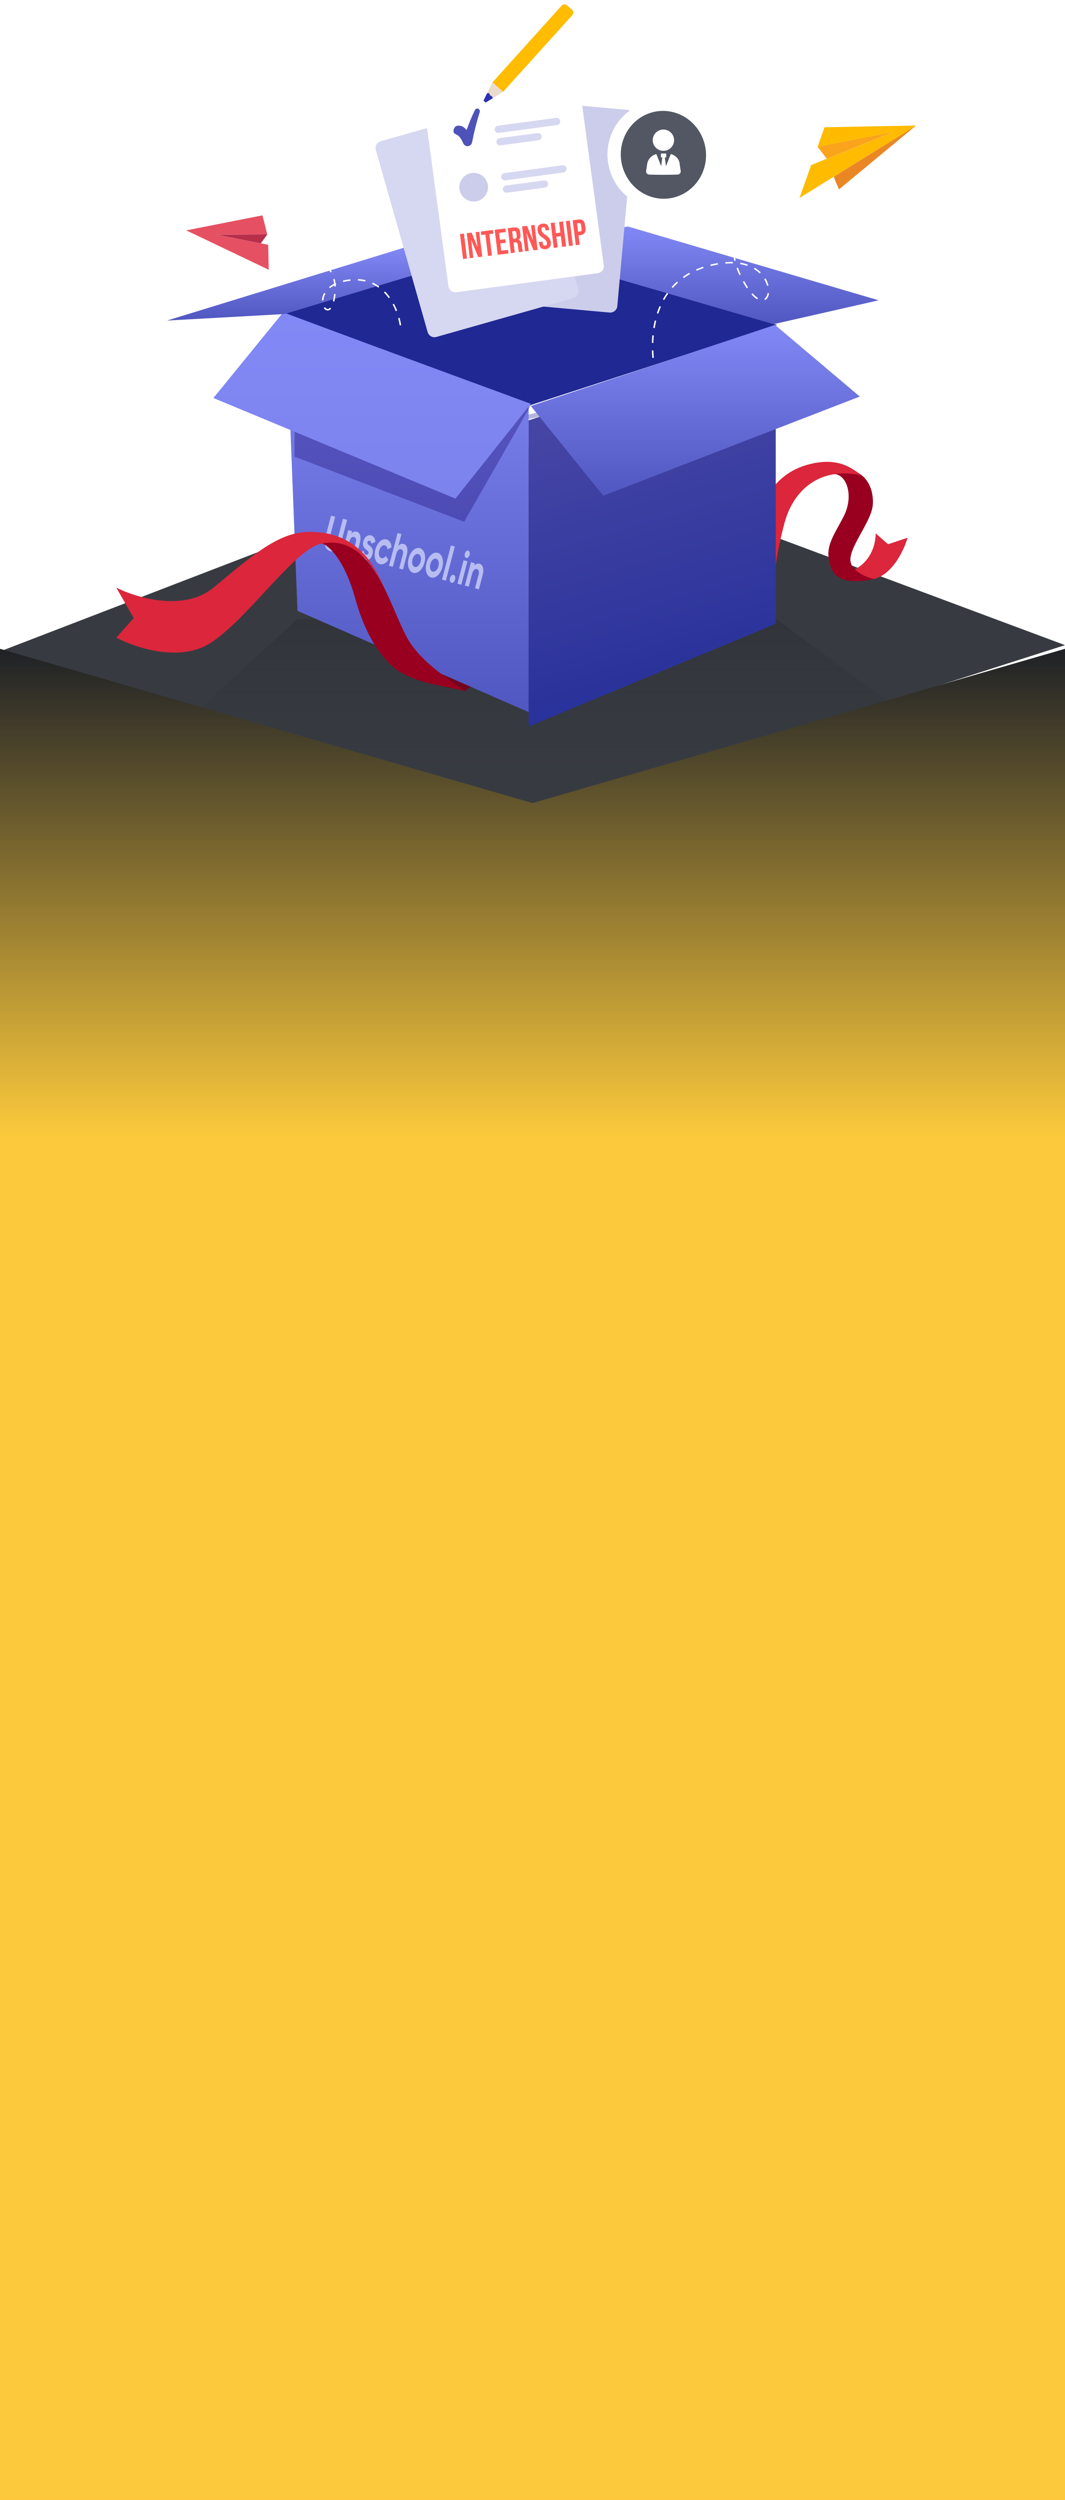 <svg fill="none" height="420" viewBox="0 0 179 420" width="179" xmlns="http://www.w3.org/2000/svg" xmlns:xlink="http://www.w3.org/1999/xlink"><linearGradient id="a" gradientUnits="userSpaceOnUse" x1="91" x2="91" y1="101" y2="138"><stop offset="0" stop-color="#282b31" stop-opacity=".49"/><stop offset="1" stop-color="#373b41" stop-opacity="0"/></linearGradient><linearGradient id="b" gradientUnits="userSpaceOnUse" x1="89.5" x2="89.5" y1="109" y2="190.718"><stop offset="0" stop-color="#1e2126"/><stop offset="1" stop-color="#FBC93B"/></linearGradient><linearGradient id="c"><stop offset="0" stop-color="#8288f5"/><stop offset="1" stop-color="#5157c0"/></linearGradient><linearGradient id="d" gradientUnits="userSpaceOnUse" x1="68.451" x2="68.451" xlink:href="#c" y1="52.64" y2="119.64"/><linearGradient id="e" gradientUnits="userSpaceOnUse" x1="109.615" x2="128.623" y1="54.585" y2="120.506"><stop offset="0" stop-color="#4b49a7"/><stop offset="1" stop-color="#222d98"/></linearGradient><linearGradient id="f" gradientUnits="userSpaceOnUse" x1="62.543" x2="62.543" y1="52.518" y2="83.769"><stop offset="0" stop-color="#8288f5"/><stop offset="1" stop-color="#7d83ed"/></linearGradient><linearGradient id="g" gradientUnits="userSpaceOnUse" x1="56.697" x2="56.697" xlink:href="#c" y1="41.452" y2="53.855"/><linearGradient id="h" gradientUnits="userSpaceOnUse" x1="116.497" x2="116.497" xlink:href="#c" y1="38.048" y2="54.464"/><linearGradient id="i" gradientUnits="userSpaceOnUse" x1="116.862" x2="116.862" xlink:href="#c" y1="54.585" y2="83.282"/><filter id="j" color-interpolation-filters="sRGB" filterUnits="userSpaceOnUse" height="67.472" width="41.531" x="88.85" y="54.585"><feFlood flood-opacity="0" result="BackgroundImageFix"/><feBlend in="SourceGraphic" in2="BackgroundImageFix" result="shape"/><feColorMatrix in="SourceAlpha" result="hardAlpha" values="0 0 0 0 0 0 0 0 0 0 0 0 0 0 0 0 0 0 127 0"/><feOffset dy="2.417"/><feGaussianBlur stdDeviation="3.928"/><feComposite in2="hardAlpha" k2="-1" k3="1" operator="arithmetic"/><feColorMatrix values="0 0 0 0 0 0 0 0 0 0 0 0 0 0 0 0 0 0 0.25 0"/><feBlend in2="shape" result="effect1_innerShadow"/></filter><path d="m89.5 75-89.5 34.444 89.5 27.556 89.5-28.615z" fill="#373b41"/><path d="m32 120.5 18-16.5h80.5l21 15.5-61.316 18.5z" fill="url(#a)"/><path d="m89.5 134.917-89.5-25.917v311h179v-311z" fill="url(#b)"/><path d="m85.319 41.452-37.39 11.188 41.165 15.443 41.531-13.497-45.306-13.133z" fill="#1f2893"/><path d="m147.188 89.61c-.098 3.795-2.477 5.635-3.654 6.08.244.568 1.023 1.703 2.192 1.703 3.8.097 6.131-4.661 6.821-7.053l-3.289 1.095-2.07-1.824z" fill="#db263c"/><path d="m78.132 116.114 1.218-.968-7.064-3.04z" fill="#73051f"/><ellipse fill="#fff" rx="2.436" ry="2.432" transform="matrix(.975 -.221 .221 .975 82.035 71.309)"/><path d="m88.269 70.151 11.403-2.58" stroke="#b6b6dc" stroke-linecap="round" stroke-width=".757"/><path d="m146.701 84.742c.244-4.013-2.679-7.048-6.576-5.102 2.192 0 3.415 3.648 1.705 7.052-1.711 3.405-3.532 5.346-2.071 8.872 1.17 2.821 5.44 2.067 7.186 1.702-.406-.08-2.704-.554-3.776-2.305-1.339-2.189 3.34-7.043 3.532-10.22z" fill="#990020"/><path d="m136.837 77.81c-3.775.73-5.805 2.681-6.942 4.14l-.244 18.97c.203-1.5.437-6.445 2.193-13.017 1.461-5.472 5.846-9.606 13.031-8.025-1.461-.973-3.491-2.946-8.038-2.067z" fill="#db263c"/><path d="m88.85 119.64v-51.8l-40.8-15.2 1.95 49.977z" fill="url(#d)"/><path d="m55.515 92.597c.777.203 1.542-.37 1.853-1.558l.97-3.704-.696-.182-.948 3.618c-.14.535-.427.888-.901.764-.475-.123-.551-.572-.411-1.107l.948-3.618-.692-.18-.97 3.704c-.311 1.188.074 2.062.847 2.263zm4.441-3.277c-.338-.088-.652.04-.896.354l.115-.44-.651-.17-1.03 3.933.65.17.557-2.124c.18-.684.493-.913.81-.83.294.076.428.406.288.94l-.6 2.29.652.17.632-2.415c.275-1.047.008-1.738-.527-1.878zm1.789 1.779c.056-.213.216-.289.377-.247.187.05.29.236.3.507l.678-.327c-.055-.594-.332-.977-.74-1.084-.52-.136-1.077.198-1.287 1-.363 1.384 1.022 1.41.871 1.984-.06.228-.23.301-.437.247-.252-.066-.374-.3-.36-.64l-.695.348c.023.653.31 1.08.814 1.213.54.14 1.122-.144 1.345-.994.379-1.447-1.018-1.425-.866-2.007zm2.121 3.68c.495.129 1.031-.168 1.409-.725l-.433-.651c-.186.296-.454.436-.717.367-.389-.101-.559-.624-.396-1.246.165-.629.57-1.002.959-.9.257.067.42.328.437.677l.694-.365c-.048-.66-.37-1.181-.865-1.31-.767-.2-1.57.556-1.876 1.728-.307 1.172.021 2.224.788 2.425zm3.977-3.399c-.338-.088-.652.04-.897.354l.528-2.013-.651-.17-1.443 5.505.651.17.557-2.123c.18-.684.493-.913.81-.83.293.076.428.405.288.94l-.6 2.289.652.17.632-2.415c.274-1.046.008-1.737-.527-1.877zm1.623 4.861c.742.194 1.575-.555 1.882-1.727s-.052-2.232-.794-2.426-1.57.557-1.877 1.729c-.306 1.172.047 2.23.789 2.424zm.26-.99c-.384-.101-.564-.627-.397-1.264s.582-1.008.966-.908c.388.102.569.628.402 1.265s-.583 1.008-.971.906zm2.737 1.773c.742.194 1.575-.555 1.882-1.727s-.052-2.232-.794-2.426-1.57.556-1.877 1.728c-.306 1.172.047 2.231.79 2.425zm.26-.991c-.384-.1-.564-.627-.397-1.264s.582-1.007.966-.907c.388.102.569.628.402 1.265s-.583 1.007-.971.906zm1.565 1.35.65.17 1.505-5.742-.651-.17zm1.598.527c.238.062.508-.187.605-.557s-.017-.719-.254-.78c-.237-.063-.508.186-.604.556-.097.37.016.719.254.78zm2.476-4.169c.223.058.478-.178.567-.516s-.017-.677-.239-.735c-.217-.056-.475.187-.564.526-.088.338.02.668.236.725zm-1.477 4.32.651.17 1.03-3.932-.65-.17-1.03 3.932zm3.71-3.351c-.338-.088-.652.04-.897.355l.116-.44-.651-.17-1.03 3.932.65.17.557-2.124c.18-.684.493-.913.81-.83.293.077.428.406.288.94l-.6 2.29.652.17.632-2.415c.274-1.046.008-1.738-.527-1.877z" fill="#b7bdf1"/><g filter="url(#j)"><path d="m130.38 54.585-41.53 13.619v51.436l41.53-17.267z" fill="url(#e)"/></g><path d="m35.263 108.093c-5.164 3.211-12.626.689-15.711-.972l2.923-3.289-2.923-5.102c3.37 1.703 11.35 4.086 16.32 0 6.211-5.107 10.717-9.241 15.833-9.363 5.115-.121 10.108 1.946 13.031 9.85-3.045-7.174-6.455-7.782-10.23-7.904-4.288-.138-12.788 12.768-19.243 16.78z" fill="#db263c"/><path d="m78.01 87.66 11.206-19.577h-39.704v8.633z" fill="#1e1075" fill-opacity=".37"/><path d="m76.55 83.769 12.666-15.93-41.653-15.32-11.692 14.348z" fill="url(#f)"/><path d="m28.076 53.855 19.73-1.094 37.512-11.309-17.294.122z" fill="url(#g)"/><path d="m105.536 38.048-20.218 3.405 44.698 13.01 17.659-4.012z" fill="url(#h)"/><path d="m59.744 100.676c-1.851-6.712-4.506-9.039-5.602-9.363 9.134-1.703 11.57 11.916 14.858 16.78 2.63 3.891 7.673 6.805 9.135 8.021-3.776-.973-6.943-1.095-10.596-3.035-1.54-.818-5.481-4.013-7.795-12.403z" fill="#990020"/><path d="m44.082 36.184c.076.044.83 3.194.83 3.194l-8.46.06 8.626 1.685.09 4.195-13.865-6.616 12.78-2.518z" fill="#e55163"/><path d="m43.833 40.885 1.102-1.508-8.46.06z" fill="#b72e4b"/><path d="m110.17 62.611c-1.2-5.058-.96-15.763 9.597-18.117 13.195-2.943 10.242 13.151 4.706 1.84-4.43-9.05 4.367-14.807 9.319-16.554m-66.487 24.873c-.441-2.925-2.84-8.53-8.906-7.545-7.584 1.232-2.611 9.111-2.092 1.966.416-5.717-5.446-6.9-8.428-6.778" stroke="#fff" stroke-dasharray="1.26 1.26" stroke-width=".252"/><path d="m102.45 52.51-23.867-2.151c-.656-.058-1.14-.636-1.081-1.302l2.858-31.663c.058-.656.637-1.138 1.303-1.08l23.866 2.15c.657.058 1.14.636 1.082 1.302l-2.858 31.663c-.058.656-.637 1.138-1.303 1.08z" fill="#cccdeb"/><path d="m96.396 50.07-23.046 6.537c-.637.183-1.293-.183-1.477-.82l-8.708-30.584c-.184-.636.193-1.292.82-1.475l23.046-6.537c.637-.183 1.294.193 1.477.82l8.709 30.583c.183.637-.183 1.292-.82 1.476z" fill="#d6d7f0"/><path d="m114.637 34.563c4.718-1.812 7.036-7.117 5.189-11.84-1.848-4.722-7.188-7.083-11.906-5.27-4.719 1.812-7.036 7.116-5.189 11.839 1.847 4.74 7.187 7.1 11.906 5.271z" fill="#fff"/><path d="m124.643 22.821-9.249 3.737c-.951.373-2.033-.12-2.41-1.104l-.017-.017c-.36-.985.115-2.106 1.066-2.497l9.265-3.737c.951-.374 2.033.119 2.41 1.104l.017.017c.344 1.002-.131 2.123-1.082 2.497z" fill="#fff"/><path d="m114.127 32.896c3.687-1.47 5.496-5.733 4.038-9.532-1.457-3.798-5.6-5.697-9.287-4.246-3.687 1.47-5.495 5.734-4.038 9.532 1.457 3.816 5.601 5.715 9.287 4.246z" fill="#525763"/><path d="m100.461 45.895-23.751 3.2c-.656.097-1.255-.366-1.342-1.021l-4.258-31.51c-.087-.655.367-1.253 1.024-1.34l23.74-3.201c.657-.087 1.256.366 1.343 1.022l4.257 31.51c.097.645-.357 1.253-1.013 1.34z" fill="#fff"/><path d="m78.544 25.907c1.333 0 2.414-1.08 2.414-2.41s-1.081-2.41-2.413-2.41c-1.333 0-2.414 1.08-2.414 2.41s1.081 2.41 2.413 2.41z" fill="#fff"/><path d="m79.616 33.862c1.332 0 2.413-1.08 2.413-2.41s-1.08-2.41-2.413-2.41c-1.332 0-2.414 1.08-2.414 2.41.01 1.33 1.082 2.41 2.414 2.41z" fill="#cccdeb"/><path d="m93.625 21.01-9.78 1.32c-.338.04-.637-.192-.686-.52-.038-.338.194-.637.522-.685l9.78-1.321c.328-.039.637.193.686.52.048.338-.194.647-.522.685zm-3.109 2.555-6.392.858c-.328.039-.637-.193-.685-.52-.039-.338.193-.637.521-.686l6.392-.858c.328-.038.637.193.685.52.048.329-.193.637-.521.686zm4.19 5.409-9.78 1.322c-.328.038-.637-.193-.686-.521-.038-.328.194-.637.522-.685l9.78-1.321c.328-.039.637.193.686.52.038.328-.194.637-.522.685zm-3.109 2.546-6.392.857c-.328.039-.637-.192-.685-.52-.039-.328.193-.637.521-.685l6.392-.858c.328-.039.637.193.685.52.039.328-.193.637-.521.685z" fill="#d6d7f0"/><path d="m79.818 18.493c-.53 1.1-.994 2.227-1.4 3.365-.328-.424-.743-.733-1.255-.752-.26-.01-.599.048-.743.309-.03.038-.049.086-.078.135-.164.28-.212.732.126.925.26.154.512.241.714.473.3.337.512.761.696 1.157.328.703 1.322.54 1.467-.193.328-1.716.763-3.413 1.284-5.081.155-.54-.56-.849-.81-.338z" fill="#4e53ba"/><path d="m96.125 1.62-.801-.714c-.27-.24-.695-.222-.937.048l-11.615 12.882 1.777 1.6 11.634-12.881c.241-.27.222-.694-.058-.935z" fill="#ffbc00"/><path d="m84.54 15.436-1.787-1.6-1.486 3.065.367.338z" fill="#ebdbcd"/><path d="m82.222 15.658.165.376.26.116.193.338-1.207.742-.366-.328.598-1.234z" fill="#2b31ba"/><path d="m111.503 25.341c.989 0 1.791-.8 1.791-1.789 0-.988-.802-1.79-1.791-1.79-.99 0-1.792.802-1.792 1.79s.802 1.79 1.792 1.79zm1.24.539-.814 2.053-.181-1.485h.108c.073 0 .127-.055.127-.128v-.404c0-.073-.054-.128-.127-.128h-.651c-.073 0-.127.055-.127.128v.404c0 .073.054.128.127.128h.108l-.181 1.485-.814-2.053c-.814.201-1.447.88-1.556 1.76l-.162 1.062c-.055.33.181.623.506.623 1.158.056 3.637.056 4.795 0 .325-.018.56-.311.506-.623l-.163-1.063c-.036-.88-.687-1.558-1.501-1.76z" fill="#fff"/><path d="m77.827 43.516.66-.081-.516-4.193-.66.08zm2.549-.313.677-.083-.516-4.192-.587.072.309 2.51-.986-2.427-.826.1.515 4.194.593-.073-.373-3.037zm.515-3.71.688-.085.443 3.593.658-.08-.442-3.594.69-.084-.074-.6-2.037.25zm2.985-.367 1.138-.14-.073-.598-1.797.22.515 4.193 1.797-.22-.073-.6-1.138.14-.151-1.228.904-.11-.074-.6-.904.111zm4.037 3.153c-.085-.147-.11-.297-.134-.5l-.08-.647c-.054-.437-.2-.741-.547-.839.277-.174.38-.472.327-.903l-.04-.33c-.08-.647-.413-.928-1.096-.844l-.994.122.516 4.192.659-.08-.21-1.708.227-.027c.3-.037.45.09.497.48l.081.659c.042.341.074.404.123.507zm-1.513-3.462c.234-.029.352.09.388.39l.051.413c.042.336-.095.462-.34.492l-.258.032-.158-1.288.317-.04zm3.283 3.245.677-.083-.515-4.192-.587.072.308 2.51-.985-2.427-.827.1.516 4.194.593-.073-.374-3.037zm.673-3.317c.147 1.198 1.455 1.202 1.561 2.065.037.3-.081.423-.291.449s-.355-.066-.392-.366l-.037-.3-.622.077.031.258c.083.67.465 1.013 1.112.934.647-.08.935-.504.853-1.175-.147-1.198-1.455-1.202-1.561-2.064-.037-.3.069-.428.278-.454.21-.026.344.073.38.373l.022.174.623-.077-.016-.132c-.083-.67-.46-1.013-1.1-.935-.641.079-.923.502-.84 1.173zm3.154 1.024.749-.092.22 1.797.672-.082-.516-4.193-.67.083.22 1.797-.749.091-.22-1.797-.66.081.516 4.193.66-.08zm2.118 1.565.66-.081-.516-4.193-.66.08zm1.596-4.452-.97.119.515 4.193.659-.081-.194-1.575.312-.038c.659-.081.937-.486.855-1.157l-.067-.545c-.083-.671-.451-.997-1.11-.916zm.073.599c.21-.026.336.056.372.356l.078.628c.037.3-.065.41-.275.435l-.311.039-.175-1.42z" fill="#ff5856"/><path d="m101.395 83.282-12.18-15.078 41.044-13.619 14.25 12.038z" fill="url(#i)"/><path d="m141.012 31.82s-.94-2.089-.837-2.16l13.797-8.575z" fill="#ea8724"/><path d="m136.336 27.723 13.72-5.513-12.648 2.474 1.171-3.304 15.394-.295-19.6 12.178z" fill="#fb0"/><path d="m138.951 26.668-1.533-2.002 12.648-2.474z" fill="#f9a41c"/></svg>